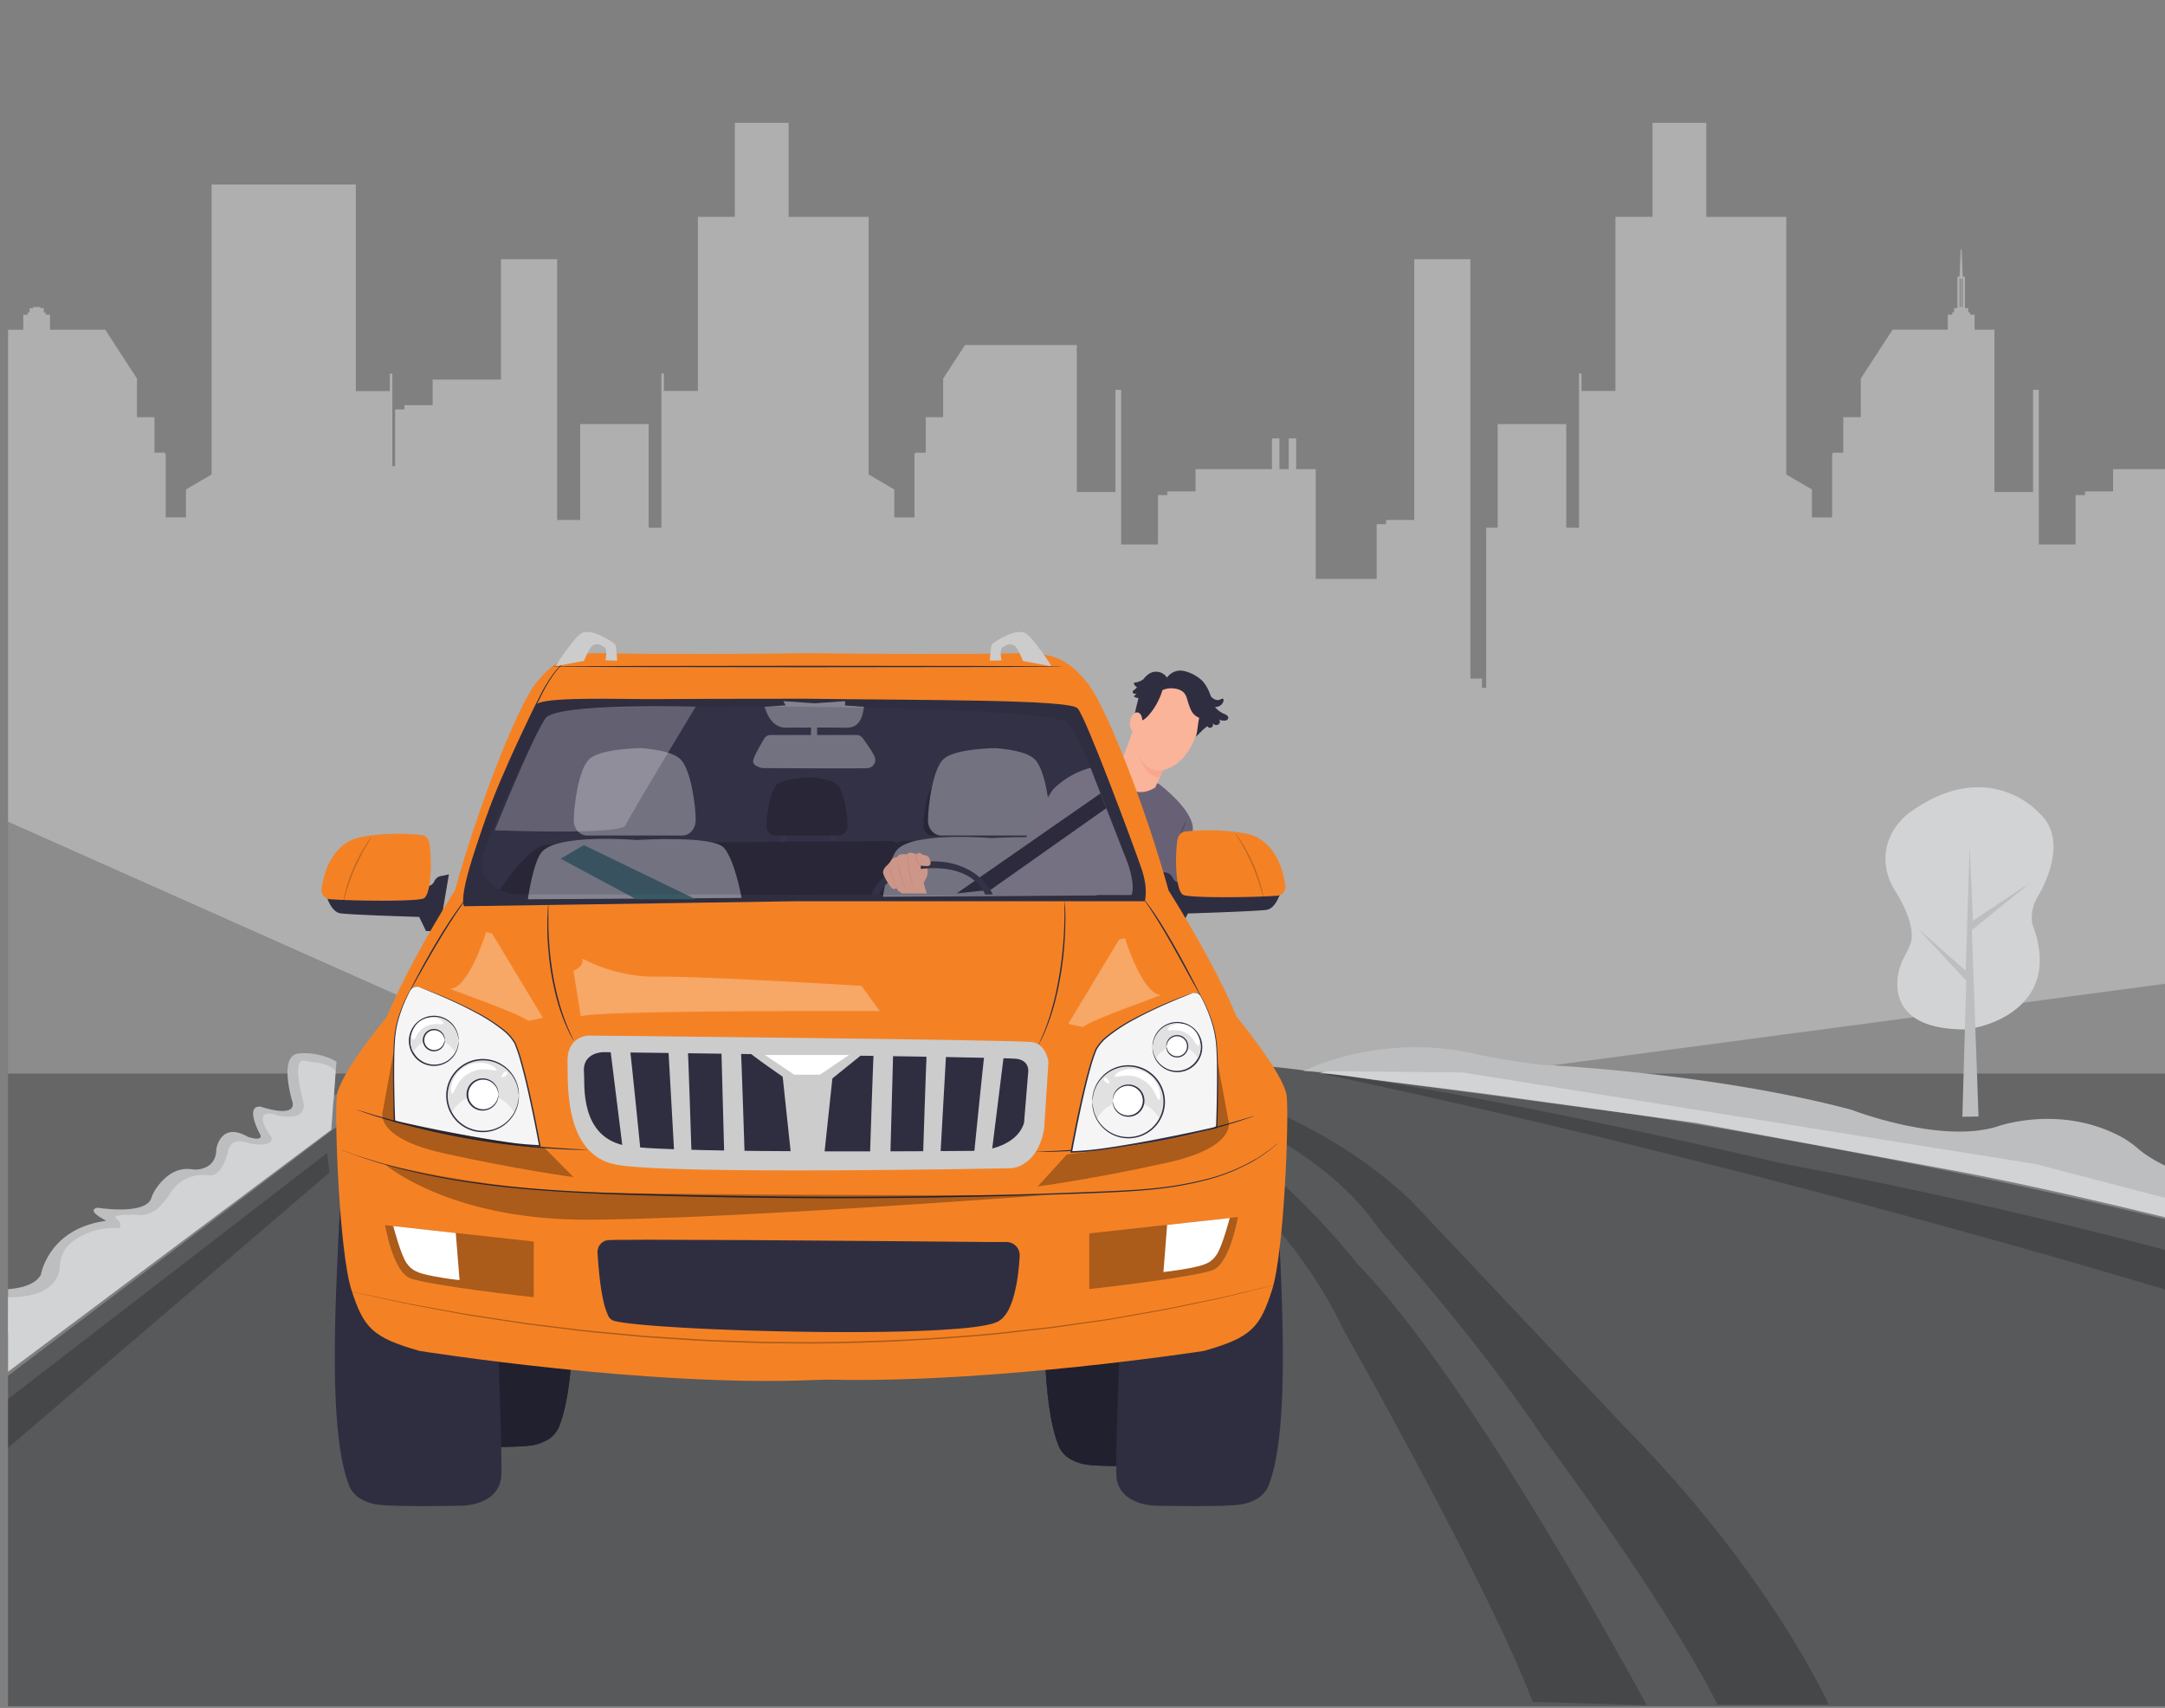 <svg xmlns="http://www.w3.org/2000/svg" xmlns:xlink="http://www.w3.org/1999/xlink" width="865.76" height="682.89" viewBox="0 0 865.76 682.89"><rect x="0" y="0" width="865.76" height="682.89" fill="#808080" stroke="none"/><defs><clipPath id="ab7ba8ad-4d92-4493-aeb9-88608d5561fb"><rect id="af6631d5-b7ac-47be-81a5-8384a82c9baf" data-name="SVGID" x="3.22" y="0.72" width="862.54" height="681.46" fill="none"/></clipPath></defs><g style="isolation:isolate"><g id="bbdc995b-94b4-4c6c-baeb-df17aca48193" data-name="Layer 1"><g clip-path="url(#ab7ba8ad-4d92-4493-aeb9-88608d5561fb)"><path d="M882.26,175.31v12.27h-3.69V175.31h-3v12.27H845v8.88H833.76v1.48H830v19.74H815.29V155.86H813v40.86H797.55v-64.9h-7.94v-6h-1.78v-.93h-.73V123.2h-1.33V110.64h-.86l-.47-11h-.38l-.47,11h-.85V123.2H781.4v1.67h-.72v.93h-1.79v6H756.83L744.1,151.37V166.8h-7V181H733c-.12.25-.22.5-.36.76v25.13h-8.07V195.71l-10.25-6v-103h-32V49.1h-21.5V86.69H646V156.3H632.43v-7h-1V211h-5.11V169.56H598.9V211h-4.6V275h-1.69v-3.69H588V103.64H565.55V207.89H554.28v1.7h-3.76v21.88H526.14V187.58h-7.81V175.31h-3v12.27h-3.69V175.31h-3v12.27H478.09v8.88H466.81v1.48h-3.75v19.74H448.34V155.86h-2.28v40.86H430.6V137.94H385.9l-8.75,13.43V166.8H370.2V181h-4.15c-.12.25-.23.5-.36.76v25.13h-8.08V195.71l-10.25-6v-103h-32V49.1h-21.5V86.69H279.07V156.3H265.49v-7h-1V211h-5.1V169.56H232v38.33h-9.2V103.64H200.33v48.13H173V162H161.7v1.7H158v22.67h-1.11v-37h-1v7H142.3V73.78H84.61V189.7l-10.25,6v11.17H66.28V181.75c-.13-.26-.24-.51-.36-.76H61.77V166.8h-7V151.37L42.09,131.82H20v-6H18.24v-.93h-.73V123.2H16.18v-.43l-3,0v.47H11.82v1.67h-.73v.93H9.3v6H1.37v64.9H-14.1V155.86h-2.27v61.82H-31.09V197.94h-3.76v-1.48h-6V429.24H883.79V175.31Zm-98.21-52.58h-.4V111.48h.4Zm.81,0h-.41V111.48h.41Z" fill="#ccc" opacity="0.62" style="mix-blend-mode:multiply"/><polygon points="26.82 586.51 117.04 516.38 171.87 515.83 56.73 576.14 26.82 586.51" fill="#fff"/><polygon points="124.72 575.05 196 575.6 267.83 514.18 214.64 516.38 124.72 575.05" fill="#fff"/><polygon points="-50.93 304.42 179.94 407.23 -47.32 558.73 -50.93 304.42" opacity="0.2"/><polygon points="620.68 425.96 1321.81 332.67 1339.92 338.97 1333.88 615.23 868.41 480.78 620.68 425.96" opacity="0.2"/><path d="M-45.9,587.26,142.31,444.72s279.27-31.84,381.16-16.41l128.16,17s158.88,23.4,296,64.09c0,0,301.21,90.15,386.29,138v37.24H-45.34Z" fill="#58595b"/><path d="M527.78,429.18s31.43-12.41,56.24-4.55a152.16,152.16,0,0,0,38.86,5.79s77.74,7.44,103.79,15.71c1.15.38,16.92,2.19,28.44,7.42a26.76,26.76,0,0,0,7,2,123,123,0,0,0,25.85,1.3,26.17,26.17,0,0,0,6.86-1.51c7.78-2.76,30.53-8.8,51.37,5.65,0,0,14.05,12.41,36.8,15.3,0,0,114.12,24.81,167.87,48,0,0,15.71,4.13,31,2.07,0,0,32.26-9.1,49.21,12,0,0,14.47,14.47,34.32,20.26,0,0,126.94,39.28,168.29,64.5l.21,21.55s-41.71-24.27-164.28-65.45c0,0-86.07-29.22-95.9-31.72l-76.32-24.13L950,509.14s-39-11.56-46.87-13c0,0-67.1-17.73-121.2-28L678.41,449,594.9,437.45l-45.69-5.78S533.21,429.18,527.78,429.18Z" fill="#d1d3d4"/><path d="M521.33,428.21s31.24-16,70.08-6.47c0,0,19.14,3.94,29.27,4.22,0,0,65.58,3.38,119.62,17.73,0,0,35.46,13.79,58.25,6.76,0,0,25-9.17,49.75,4.12a37.12,37.12,0,0,1,6.73,4.74c3.43,2.94,11.93,8.82,28.8,13.09,0,0,84,17.24,132.89,34L1054.93,518s15.76,6.5,28.16,2.37c0,0,33.49-9.85,54,13.39,0,0,17.24,14.15,34,19a45.62,45.62,0,0,1,4.69,1.63c5.91,2.41,20.68,8.08,31.48,9.16,0,0,27,2.36,50.81,14.57,0,0,11.79,7.46,21.33,13.43a72.64,72.64,0,0,0,10.77,5.56l43.79,18.17-.21,7.87.21,12.62-230-94.54L814.05,465.42,584.79,428.78Z" fill="#bcbec0"/><path d="M459.1,446.09s52.81,31.69,77.9,85.16c0,0,58.1,102.33,75.92,149.21l45.55,1.32s-69.32-129.4-115.53-176.27c0,0-39-50.84-85.82-70C457.12,435.53,458,438.63,459.1,446.09Z" opacity="0.2"/><path d="M564,479.79,649.2,570c58.91,59.54,82.1,111.56,82.1,111.56H686.8c-20.68-41.37-69.57-106.54-69.57-106.54-21.81-32.48-49.24-64.58-60.55-77.46-2.69-3.06-5.3-6.19-7.68-9.49-26.37-36.65-92.84-57.83-92.84-57.83l-1.41-3.94S519.89,437.84,564,479.79Z" opacity="0.2"/><path d="M790.32,410.81s35.5-6.4,22.49-41.07c0,0-1.44-4.54,1.66-10.53,0,0,14.65-22.5.61-34.47,0,0-19.92-22.54-51.41.12,0,0-11.51,7.79-9.46,21.8a24.07,24.07,0,0,0,3.5,9.29c2.83,4.49,8.92,15.41,6,22.16,0,0-.74,1.7-2.4,4.9a22.8,22.8,0,0,0-2.57,9.34c-.38,7.83,3.17,19.24,27,19.24A27.82,27.82,0,0,0,790.32,410.81Z" fill="#d1d3d4"/><polygon points="784.73 446.51 786.29 392.16 766.91 371.22 786.07 388.15 787.63 338.47 788.97 368.1 812.13 352.73 788.52 371.89 791.19 446.42 784.73 446.51" fill="#bcbec0"/><polygon points="-45.47 596.92 130.84 460.96 131.72 468.85 -45.47 620.61 -45.47 596.92" opacity="0.2"/><path d="M523.47,428.26S999,524.62,1296.62,682l37.26-.6-.26-5s-267.86-144.83-620-211C713.6,465.42,591,436.4,523.47,428.26Z" opacity="0.2"/><path d="M-47.61,546.42c.57,2.11,1.36,21.41,1.36,21.41L133.37,440.6l1.18-16.15a26.27,26.27,0,0,0-14.7-3.28c-8.93.26-2.89,19.43-2.89,19.43,1.57,6.83-12.87,1.84-12.87,1.84-6.3-.27-.26,10.76-.26,10.76,2.1,3.68-4.73,1.32-4.73,1.32-11-6.31-12.61,5-12.61,5,0,6.54-5.09,7.84-7.58,8.09a8.7,8.7,0,0,1-2.16-.1c-7.86-1.18-12.91,5.37-15,8.75a15.92,15.92,0,0,0-1.26,2.86C58,486,39,482.88,39,482.88c-5,1.05,3.53,5.24,3.53,5.24-23.19,3-26.17,21.54-26.17,21.54-5,9.27-29.81,5-29.81,5-7-.33-1,7.62-1,7.62,2.65,6-5,8.28-5,8.28-10.93,2.32-28.16,15.9-28.16,15.9" fill="#bcbec0"/><path d="M-46.28,551.39s14.9-13.58,26.5-16.23c0,0,10.47-3.66,11.4-9.13a3.72,3.72,0,0,0-.92-3c-1.84-2.13-5.72-7.28,1.44-5.43,0,0,19.21,4,27.83-3.31A11.29,11.29,0,0,0,24,505.7a12.28,12.28,0,0,1,5.26-9.43,26.69,26.69,0,0,1,18.51-5.16s1.36-2-1.35-3.87a.61.61,0,0,1,.25-1.12,33.11,33.11,0,0,1,8.11-.35,10.49,10.49,0,0,0,8-2.42,28.41,28.41,0,0,0,4.85-5.49s4.3-9.28,15.89-7.95c0,0,4.64,1.65,7.62-9.28,0,0,.33-6.29,7.95-3.64,0,0,9.61,2.32,9.61-2,0,0-8.61-11.26.66-9.61a15.37,15.37,0,0,0,8.94.78,4.34,4.34,0,0,0,3.07-5.31c-1.55-5.86-4.12-17.58.42-16.74,1,.18,2,.42,3,.51,2.63.23,7.29,1,9.36,3.54l-1.65,23.52L-45.9,585.22Z" fill="#d1d3d4"/></g><path d="M411.29,335.13s7.68-16.28,10.45-19a33,33,0,0,1,14.71-8.38c6.91-1.75,10.81-1.15,10.81-1.15l16.21,6.87s13,9.7,13.54,17.42a38.68,38.68,0,0,1-1.65,10.8c-1.72,5.42-4.91,16.05-4.91,16.05Z" fill="#686175" data-primary="true"/><path d="M453,292.22l-5.53,15.09s2.86,14.38,14.5,7.58l3.2-7.11-11-15.8Z" fill="#f9b499"/><path d="M455.39,302.41s3.19,8.75,8.34,8.29l1.48-2.92S459.84,310.08,455.39,302.41Z" fill="#f7a78d"/><ellipse cx="466.85" cy="290.43" rx="18.14" ry="11.96" transform="translate(38.02 634.54) rotate(-70.63)" fill="#f9b499"/><path d="M491.16,287.13a1.11,1.11,0,0,0-.23-.8,3.4,3.4,0,0,0-1.51-.94,10,10,0,0,1-3.56-2.67,4.71,4.71,0,0,0,1.52-.33A3,3,0,0,0,489.3,280a.67.67,0,0,0-.17-.55c-.25-.21-.61,0-.9.1a2.55,2.55,0,0,1-2.6,0,4.1,4.1,0,0,1-1.44-1.18l0-.08c-.13-.33-.26-.64-.38-.95h0a15.7,15.7,0,0,0-3.09-5.21,16,16,0,0,0-7.62-3.92,6.48,6.48,0,0,0-6.44,2.75,5,5,0,0,0-4.43-2.36l0,0c-1.93-.11-3.63,1.27-4.85,2.77l-.19.25a7.14,7.14,0,0,1-3.19,1.26c-.2,0-.43.07-.53.25a.56.56,0,0,0,.1.56,3.59,3.59,0,0,0,1.12,1.14,8.66,8.66,0,0,1-1.05.95c-.33.24-.71.53-.69.93a.78.78,0,0,0,.61.64,2.25,2.25,0,0,0,.93,0l-1.13,1.11a4.4,4.4,0,0,0,1.88.65c-.31,1.75-1.29,4.83-1.33,6.09,1.14.5,1.47.49,2,.93.65.57-.19,1.78.94,1.81.58,0,2.14-1.55,2.52-2a27,27,0,0,0,5.47-10,8.65,8.65,0,0,1,3.2-.74h0c2.06,0,4.19.4,5.53,1.93,1,1.2,1.23,2.88,1.76,4.37,1,2.82,1.53,4.26,4.24,5.54-.56,2-.7,5.72-1.36,7.54l3-2.94v0a6,6,0,0,0,.59-.5l.06,0h0a12.17,12.17,0,0,1,.93-.8v0a1.21,1.21,0,0,0,2.26-.81,2.73,2.73,0,0,0-.32-.77,1.92,1.92,0,0,0,1.5,1.14,1.49,1.49,0,0,0,1.56-1,1.27,1.27,0,0,0-.31-1.24,4.26,4.26,0,0,0,2.48.45C490.46,288,491.08,287.76,491.16,287.13Z" fill="#2f2e41"/><path d="M432.08,314.76a10.74,10.74,0,0,1,1.26-3.11,11,11,0,0,1,1.72-2.89,21.76,21.76,0,0,1-3,6Z" fill="#1a2e35"/><g opacity="0.2"><path d="M474.53,327.66a31,31,0,0,1-3.07,7.32,31,31,0,0,1,3.07-7.32Z"/></g><path d="M426.46,447.93s-5.71-5.76-7.35,29.12c-1.55,32.91-3.81,80.37,4.1,100.73a10.87,10.87,0,0,0,4.38,5.33,18.41,18.41,0,0,0,6.86,2.47c6.88,1.07,34.09.47,34.09.47s15.43,0,15.67-12.71c.19-10.46,0-33.21,0-33.21Z" fill="#1a2e35"/><path d="M426.46,447.93s-5.71-5.76-7.35,29.12c-1.55,32.91-3.81,80.37,4.1,100.73a10.87,10.87,0,0,0,4.38,5.33,18.41,18.41,0,0,0,6.86,2.47c6.88,1.07,34.09.47,34.09.47s15.43,0,15.67-12.71c.19-10.46,0-33.21,0-33.21Z" fill="#2f2e41"/><path d="M426.46,447.93s-5.71-5.76-7.35,29.12c-1.55,32.91-3.81,80.37,4.1,100.73a10.87,10.87,0,0,0,4.38,5.33,18.41,18.41,0,0,0,6.86,2.47c6.88,1.07,34.09.47,34.09.47s15.43,0,15.67-12.71c.19-10.46,0-33.21,0-33.21Z" opacity="0.3"/><path d="M504.13,463.89s5.71-5.76,7.35,29.12c1.54,32.91,3.81,80.37-4.1,100.73a10.89,10.89,0,0,1-4.39,5.33,18.28,18.28,0,0,1-6.85,2.47c-6.89,1.07-34.09.47-34.09.47s-15.44,0-15.67-12.71c-.2-10.46,1.2-47.11,1.2-47.11Z" fill="#2f2e41"/><path d="M220.44,440.28s5.7-5.76,7.34,29.11c1.55,32.92,3.81,80.37-4.1,100.73a10.82,10.82,0,0,1-4.38,5.33,18.33,18.33,0,0,1-6.86,2.48c-6.88,1.07-34.08.47-34.08.47s-15.44,0-15.68-12.71c-.19-10.46,0-33.21,0-33.21Z" fill="#1a2e35"/><path d="M220.44,440.28s5.7-5.76,7.34,29.11c1.55,32.92,3.81,80.37-4.1,100.73a10.82,10.82,0,0,1-4.38,5.33,18.33,18.33,0,0,1-6.86,2.48c-6.88,1.07-34.08.47-34.08.47s-15.44,0-15.68-12.71c-.19-10.46,0-33.21,0-33.21Z" fill="#2f2e41"/><path d="M220.44,440.28s5.7-5.76,7.34,29.11c1.55,32.92,3.81,80.37-4.1,100.73a10.82,10.82,0,0,1-4.38,5.33,18.33,18.33,0,0,1-6.86,2.48c-6.88,1.07-34.08.47-34.08.47s-15.44,0-15.68-12.71c-.19-10.46,0-33.21,0-33.21Z" opacity="0.3"/><path d="M142.76,463.89s-5.71-5.76-7.34,29.12c-1.55,32.91-3.81,80.37,4.1,100.73a10.82,10.82,0,0,0,4.38,5.33,18.28,18.28,0,0,0,6.85,2.47c6.89,1.07,34.09.47,34.09.47s15.44,0,15.67-12.71c.2-10.46-1.2-47.11-1.2-47.11Z" fill="#2f2e41"/><path d="M511.9,357.25s-1.73,5.9-5.29,6.51S475,365.24,475,365.24l-2.74,5.64h-5.29l-3.85-22.65,3.28.68a3.49,3.49,0,0,1,2.51,2h0a3.49,3.49,0,0,0,2.84,2.1Z" fill="#2f2e41"/><path d="M510.72,358.13A3.62,3.62,0,0,0,514,354c-.92-6.47-4.31-19.05-16.8-20.91a85.74,85.74,0,0,0-23.33-.6c-1.95.25-2.91,2-3.14,4-1.06,8.9-.2,19.93,2.36,21.28S501.6,358.85,510.72,358.13Z" fill="#f48225" data-secondary="true"/><g opacity="0.2"><path d="M494,333.16a4.25,4.25,0,0,1,.73.87c.44.59,1,1.47,1.75,2.57a65.53,65.53,0,0,1,8.12,18.79c.32,1.27.55,2.31.67,3a4.2,4.2,0,0,1,.14,1.14c-.09,0-.47-1.56-1.21-4.06a88.26,88.26,0,0,0-3.47-9.59,86.47,86.47,0,0,0-4.61-9.09C494.78,334.57,493.9,333.21,494,333.16Z"/></g><path d="M130.7,358.64s1.73,5.89,5.29,6.51,31.64,1.47,31.64,1.47l2.74,5.65h5.29l3.85-22.65-3.28.67a3.5,3.5,0,0,0-2.51,2h0a3.46,3.46,0,0,1-2.84,2.09Z" fill="#2f2e41"/><path d="M131.88,359.52a3.63,3.63,0,0,1-3.31-4.13c.92-6.47,4.31-19,16.81-20.91a86,86,0,0,1,23.33-.59c1.94.25,2.9,2,3.13,4,1.07,8.89.21,19.92-2.36,21.28S141,360.24,131.88,359.52Z" fill="#f48225" data-secondary="true"/><g opacity="0.2"><path d="M148.63,334.54c.07,0-.81,1.41-2.13,3.67a83,83,0,0,0-8.07,18.67c-.75,2.51-1.13,4.08-1.22,4.06a4.12,4.12,0,0,1,.14-1.13c.12-.73.35-1.77.67-3A65.31,65.31,0,0,1,146.14,338c.71-1.11,1.31-2,1.75-2.57A4,4,0,0,1,148.63,334.54Z"/></g><path d="M326.55,261.18c12.71.25,65.09.49,80.2,0s20.63,2.91,27.95,11.68S458,322.32,467.29,356c11.64,18.5,21.85,37.37,27.16,50.45,0,0,19.1,23,20.08,31.78s-1,62.42-5.86,77.54-8.29,19-27.3,24.38c0,0-84,13-149.55,11.47l-5.65.12c-66.58,3-158.31-11.59-158.31-11.59-19-5.36-22.44-9.26-27.31-24.38S133.72,447,134.7,438.2s20.08-31.78,20.08-31.78c5.3-13.08,15.51-31.95,27.15-50.45,9.27-33.65,25.28-74.33,32.6-83.11s12.82-12.16,27.94-11.68,66.19.25,78.91,0Z" fill="#f48225" data-secondary="true"/><path d="M420.3,266.35c0-.81-4.92-7.6-7.61-10.76s-3.74-3.05-6.08-2.81c-2.91.3-9.85,4-10.2,5.38a53.54,53.54,0,0,0-.56,6l4.68-.12s-1-4.3.34-5.16c2.05-1.27,2.82-1.62,4.46-.92s3.74,6.32,3.74,6.32Z" fill="#ccc"/><path d="M229.93,261.35s-.07.07-.22.18L229,262a29.07,29.07,0,0,0-2.49,2,38.83,38.83,0,0,0-7.33,9.11c-.64,1.07-1.29,2.19-1.93,3.39l-1.88,3.79c-1.31,2.6-2.65,5.43-4,8.41-2.8,6-5.85,12.52-8.87,19.48a274.44,274.44,0,0,0-13.28,36.49c-1.32,4.8-2.21,8.72-2.79,11.44-.27,1.33-.48,2.38-.64,3.14l-.18.82a1.1,1.1,0,0,1-.09.27,1,1,0,0,1,0-.28c0-.22.07-.49.12-.83.13-.77.31-1.82.53-3.16.51-2.74,1.34-6.69,2.61-11.51A257.41,257.41,0,0,1,201.94,308c3-7,6.09-13.53,8.92-19.47,1.4-3,2.76-5.8,4.1-8.41l1.91-3.78q1-1.8,2-3.39a37.58,37.58,0,0,1,7.54-9.07A18.42,18.42,0,0,1,229.93,261.35Z" fill="#2f2e41"/><path d="M322.43,279.38s-39.55,0-60.16.14c-14.15.11-46.29-1.18-48,2.41-.77,1.62-7.91,15.9-14.71,32.37-8.21,19.9-16.11,42.81-14.05,48.05l132.34-2H457.78s1.56-4.68-1.34-13.15-22.18-60.46-25.52-64S371.14,280,322.43,279.38Z" fill="#2f2e41"/><path d="M199.85,355.77s11.34-17.11,18.23-17.93c3-.35,28.11-.69,59.73-1a4.41,4.41,0,0,1,3.46,1.63h0a4.61,4.61,0,0,1,3.53-1.69c22.88-.2,48.43-.38,71.19-.51a3.78,3.78,0,0,1,2.59,1h0a3.71,3.71,0,0,1,2.56-1.05c33.14-.19,59.19-.29,60.25-.25,5.79.18,30.95,21.91,30.95,21.91l-245.54-.29A19.06,19.06,0,0,1,199.85,355.77Z" opacity="0.3"/><path d="M244,495.87a4.75,4.75,0,0,0-4.79,5.09c.6,8.19,2.17,23.54,5.63,26.34,4.75,3.87,141.27,7.89,154.15.19,5.88-3.52,7.47-17.85,7.9-25.32a4.39,4.39,0,0,0-4.34-4.62Z" fill="#2f2e41"/><path d="M244,495.87a4,4,0,0,1,1-.08l2.9-.06,11.16-.05,41,.15,60.84.45,35.92.33,4.7,0c.4,0,.75,0,1.21,0a5.57,5.57,0,0,1,1.39.25,5.27,5.27,0,0,1,3.57,4.1,6,6,0,0,1,.06,1.39l-.07,1.21c-.12,1.6-.26,3.21-.45,4.83a67.16,67.16,0,0,1-1.8,9.68,31.4,31.4,0,0,1-1.71,4.75,13.83,13.83,0,0,1-2.94,4.35,8.33,8.33,0,0,1-2.33,1.51,17.28,17.28,0,0,1-2.48.78c-1.64.41-3.28.69-4.91.93-3.26.48-6.51.78-9.73,1-6.44.49-12.79.75-19,.93-12.48.35-24.51.35-36,.23-22.91-.27-43.54-1-60.83-2.18-4.33-.3-8.45-.63-12.34-1.06-1.94-.21-3.83-.44-5.66-.77-.46-.08-.92-.19-1.37-.29a3.8,3.8,0,0,1-3.15-2.8,24.21,24.21,0,0,1-1.58-4.82c-.38-1.57-.65-3.09-.9-4.55-.47-2.92-.77-5.6-1-8s-.39-4.56-.51-6.43a6.07,6.07,0,0,1,.22-2.64,4.84,4.84,0,0,1,3.78-3.21,4.47,4.47,0,0,1,.75,0c.17,0,.25,0,.25,0s-.34,0-1,.18a4.72,4.72,0,0,0-3.51,5.63c.18,1.86.39,4,.67,6.4s.65,5.06,1.17,7.95c.27,1.43.56,2.94,1,4.47a23.37,23.37,0,0,0,1.57,4.6,5,5,0,0,0,1.37,1.85,10.48,10.48,0,0,0,2.43.62c1.79.3,3.67.51,5.6.7,3.87.38,8,.66,12.3.92,17.27,1,37.88,1.62,60.77,1.8,11.44.07,23.46,0,35.9-.34,6.21-.19,12.54-.46,18.94-.95,3.19-.25,6.4-.55,9.6-1a45.92,45.92,0,0,0,4.73-.9,14.15,14.15,0,0,0,2.23-.7,6.19,6.19,0,0,0,1.79-1.16,12.17,12.17,0,0,0,2.54-3.8,28.29,28.29,0,0,0,1.61-4.47,64.39,64.39,0,0,0,1.75-9.41c.19-1.58.33-3.17.45-4.75l.08-1.18a4.53,4.53,0,0,0,0-1,3.43,3.43,0,0,0-.81-1.68,3.55,3.55,0,0,0-1.55-1,4.21,4.21,0,0,0-.93-.16c-.34,0-.77,0-1.15,0l-4.69-.05-35.93-.44-60.83-.83-41-.72-11.15-.29L245,496A4.56,4.56,0,0,1,244,495.87Z" fill="#2f2e41"/><path d="M511.22,456.92s-.24.23-.74.65l-2.21,1.86c-1,.84-2.29,1.68-3.79,2.77-.75.56-1.64,1-2.55,1.59s-1.88,1.17-3,1.68a75.83,75.83,0,0,1-16.39,6.32,142.12,142.12,0,0,1-22.93,3.93c-8.6.82-18,1.17-28.17,1.55s-21,.73-32.35,1c-22.79.58-47.85.88-74.16.79s-51.38-.6-74.17-1.35-43.31-2.07-60.4-4.53a263.75,263.75,0,0,1-39.91-8.54l-6.1-2c-1.77-.57-3.22-1.16-4.42-1.58l-2.71-1c-.61-.23-.91-.36-.91-.36s.32.09.93.3l2.73,1c1.2.4,2.66,1,4.44,1.52l6.11,1.92a269.88,269.88,0,0,0,39.9,8.34c17.07,2.4,37.58,3.72,60.36,4.4s47.84,1.19,74.15,1.3,51.36-.19,74.15-.74c11.39-.25,22.21-.6,32.34-1s19.57-.68,28.15-1.47a143.52,143.52,0,0,0,22.89-3.83,77.36,77.36,0,0,0,16.36-6.2c1.09-.51,2-1.12,3-1.66s1.81-1,2.56-1.55c1.5-1.08,2.85-1.91,3.82-2.72l2.24-1.82Z" fill="#2f2e41"/><path d="M234.87,459.72a6,6,0,0,1-1,0l-2.73,0c-2.38,0-5.82-.17-10.06-.42s-9.28-.68-14.87-1.29-11.7-1.49-18.09-2.58-12.44-2.39-17.91-3.67-10.36-2.59-14.44-3.78-7.36-2.22-9.61-3l-2.58-.89a5.41,5.41,0,0,1-.89-.35,5.4,5.4,0,0,1,.92.24l2.62.77c2.27.7,5.57,1.67,9.66,2.8s9,2.39,14.45,3.66,11.51,2.49,17.88,3.61,12.49,1.95,18.06,2.62,10.6,1.11,14.83,1.41,7.66.52,10,.62l2.73.15A6.07,6.07,0,0,1,234.87,459.72Z" fill="#2f2e41"/><path d="M167.52,394.64a2.8,2.8,0,0,0-3.45,1.26c-2,3.57-5.73,11.31-6.32,19.76-.81,11.59,0,32.64,0,32.64s41.11,9.58,58.11,9.84c0,0-5.26-29.27-9.58-40.32C202.61,408.41,175.52,397.64,167.52,394.64Z" fill="#f5f5f5"/><path d="M167.52,394.64a2.2,2.2,0,0,1,.42.12l1.21.44c1.07.39,2.64,1,4.65,1.79a176.83,176.83,0,0,1,16.77,7.69,68.06,68.06,0,0,1,10.85,6.94,18.23,18.23,0,0,1,4.79,5.45,63,63,0,0,1,2.47,7.29c1.44,5.07,2.71,10.47,3.94,16.11S215,452,216.15,458.09l.07.35h-.36A124,124,0,0,1,201.32,457c-7.94-1.13-15.6-2.56-22.9-4s-14.26-3-20.73-4.46l-.2-.05v-.2c-.28-8.54-.39-16.41-.28-23.42.06-3.5.16-6.78.41-9.82a40.91,40.91,0,0,1,1.65-8.22A54.62,54.62,0,0,1,163.91,396a2.88,2.88,0,0,1,2.56-1.61,2.21,2.21,0,0,1,1.05.23,3.92,3.92,0,0,0-1.05-.14,2.76,2.76,0,0,0-2.41,1.6,57.26,57.26,0,0,0-4.49,10.84A40.2,40.2,0,0,0,158,415.1c-.23,3-.31,6.31-.36,9.8-.06,7,.07,14.86.38,23.39l-.21-.25c6.47,1.47,13.42,3,20.72,4.41s15,2.86,22.87,4a121.69,121.69,0,0,0,14.47,1.4l-.3.35c-1.11-6.08-2.29-12-3.5-17.6s-2.47-11-3.9-16.08a60.49,60.49,0,0,0-2.41-7.22,17.74,17.74,0,0,0-4.64-5.31,68.22,68.22,0,0,0-10.74-7c-6.89-3.71-12.69-6.16-16.67-7.85l-4.6-1.88-1.19-.48C167.65,394.71,167.52,394.64,167.52,394.64Z" fill="#2f2e41"/><path d="M186.21,359.49a9.7,9.7,0,0,1-.9,1.42l-2.56,3.78c-2.14,3.2-5,7.7-8,12.76s-5.62,9.71-7.52,13.06l-2.27,4a10.45,10.45,0,0,1-.9,1.42,8.66,8.66,0,0,1,.69-1.53c.49-1,1.2-2.35,2.11-4.06,1.81-3.41,4.37-8.09,7.38-13.16s5.91-9.55,8.15-12.7c1.11-1.58,2-2.84,2.72-3.68A8.69,8.69,0,0,1,186.21,359.49Z" fill="#2f2e41"/><path d="M229.31,415.88a2,2,0,0,1-.31-.48l-.8-1.43c-.35-.63-.74-1.41-1.15-2.33s-.92-2-1.38-3.16a80.62,80.62,0,0,1-2.88-8.48c-.88-3.26-1.7-6.88-2.35-10.72s-1-7.53-1.28-10.9-.33-6.4-.29-8.95c0-1.27,0-2.42.07-3.43s.07-1.89.13-2.6.1-1.19.14-1.63a2.26,2.26,0,0,1,.09-.57,2.17,2.17,0,0,1,0,.58c0,.44,0,1,0,1.63s0,1.58,0,2.59,0,2.16,0,3.43c0,2.54.19,5.56.42,8.91s.71,7,1.32,10.84,1.45,7.42,2.3,10.67a86.29,86.29,0,0,0,2.74,8.48c.42,1.19.88,2.25,1.28,3.17s.74,1.73,1.06,2.36l.7,1.48A2,2,0,0,1,229.31,415.88Z" fill="#2f2e41"/><path d="M153.13,443.94s-4.66,10.73,24.3,17.17c29.32,6.52,51.88,9.53,51.88,9.53L217.79,459s-59.72-8.82-60-11.44c-.93-10.29-.44-26.74-.44-26.74Z" opacity="0.3"/><circle cx="173.61" cy="416.2" r="9.78" fill="#f5f5f5"/><path d="M183.39,416.2a23.76,23.76,0,0,0-.42-2.36,9.68,9.68,0,0,0-3.57-5.24,9.44,9.44,0,0,0-4-1.76,9.59,9.59,0,0,0-5,.44,8.76,8.76,0,0,0-2.4,1.3,8.92,8.92,0,0,0-2,2,9.46,9.46,0,0,0,0,11.21,8.72,8.72,0,0,0,2,2,9,9,0,0,0,2.4,1.3,9.58,9.58,0,0,0,9-1.32,9.69,9.69,0,0,0,3.57-5.25,23.2,23.2,0,0,0,.42-2.36,2.58,2.58,0,0,1,0,.63,7.87,7.87,0,0,1-.22,1.79,9.72,9.72,0,0,1-3.54,5.52,9.91,9.91,0,0,1-9.47,1.5,9.48,9.48,0,0,1-2.55-1.35,9.65,9.65,0,0,1-2.14-2.14,10,10,0,0,1,0-11.9,10,10,0,0,1,4.68-3.49,10.11,10.11,0,0,1,5.27-.41,9.92,9.92,0,0,1,4.2,1.91,9.77,9.77,0,0,1,3.54,5.53,7.75,7.75,0,0,1,.22,1.79A2.45,2.45,0,0,1,183.39,416.2Z" fill="#2f2e41"/><path d="M173.61,415.78a9.5,9.5,0,0,1,8.34,4.93,9.51,9.51,0,1,0-16.67,0A9.5,9.5,0,0,1,173.61,415.78Z" fill="#e1e1e1"/><circle cx="173.61" cy="415.88" r="4.21" fill="#fff"/><path d="M177.83,415.88c-.06,0-.06-.37-.25-1A4.24,4.24,0,0,0,176,412.7a4,4,0,0,0-3.77-.52,3.95,3.95,0,0,0,0,7.4,4,4,0,0,0,3.77-.52,4.11,4.11,0,0,0,1.54-2.18c.19-.62.19-1,.25-1a2.14,2.14,0,0,1,0,1.06,4.22,4.22,0,0,1-1.52,2.46,4.42,4.42,0,0,1-4.2.7,4.47,4.47,0,0,1,0-8.44,4.42,4.42,0,0,1,4.2.7,4.22,4.22,0,0,1,1.52,2.46A2.14,2.14,0,0,1,177.83,415.88Z" fill="#2f2e41"/><path d="M177.3,409.26c-.22.37-1.13.19-2.44.18a9.42,9.42,0,0,0-4.65,1,9.66,9.66,0,0,0-3.43,3.3c-.71,1.09-1.07,2-1.5,1.93s-.81-1-.47-2.69a7.94,7.94,0,0,1,10.52-5.61C176.9,408,177.51,408.94,177.3,409.26Z" fill="#fff"/><path d="M193.12,437.54A14.37,14.37,0,0,1,205.71,445a14.37,14.37,0,1,0-25.19,0A14.38,14.38,0,0,1,193.12,437.54Z" fill="#e1e1e1"/><path d="M199.31,437.6a6.2,6.2,0,1,1-6.19-6.19A6.2,6.2,0,0,1,199.31,437.6Z" fill="#fff"/><path d="M199.31,437.6c-.06,0-.05-.55-.31-1.48a6.15,6.15,0,0,0-2.27-3.27,5.93,5.93,0,1,0,0,9.51,6.18,6.18,0,0,0,2.26-3.27c.26-.93.25-1.49.31-1.49a1.17,1.17,0,0,1,0,.4,5,5,0,0,1-.12,1.14,6.19,6.19,0,0,1-2.24,3.55,6.4,6.4,0,0,1-9.1-1.25,6.43,6.43,0,0,1,0-7.67,6.42,6.42,0,0,1,9.1-1.26,6.22,6.22,0,0,1,2.24,3.55,5,5,0,0,1,.12,1.15C199.34,437.47,199.33,437.6,199.31,437.6Z" fill="#2f2e41"/><path d="M207.48,438.08a23.6,23.6,0,0,0-.56-3.48,14.3,14.3,0,0,0-5.24-7.78,14.15,14.15,0,0,0-13.36-2,13.16,13.16,0,0,0-3.57,1.92,13.42,13.42,0,0,0-3,3,14,14,0,0,0,0,16.63,13.42,13.42,0,0,0,3,3,13.16,13.16,0,0,0,3.57,1.92,14.22,14.22,0,0,0,18.6-9.76,23.83,23.83,0,0,0,.56-3.47,3.94,3.94,0,0,1,0,.91,6,6,0,0,1-.09,1.12,9.67,9.67,0,0,1-.26,1.5,14.48,14.48,0,0,1-11.34,10.82,14.57,14.57,0,0,1-7.68-.6,14.5,14.5,0,0,1-6.82-5.09,14.56,14.56,0,0,1,0-17.33,14.07,14.07,0,0,1,3.1-3.11,13.92,13.92,0,0,1,3.72-2,14.57,14.57,0,0,1,7.68-.6,14.48,14.48,0,0,1,11.34,10.82,9.67,9.67,0,0,1,.26,1.5,6,6,0,0,1,.09,1.12A4.07,4.07,0,0,1,207.48,438.08Z" fill="#2f2e41"/><path d="M198.54,427.88c-.23.38-1.5-.06-3.48-.23a12.23,12.23,0,0,0-12.45,6.63c-1,1.74-1.31,3-1.75,3s-.81-1.47-.22-3.79a11.61,11.61,0,0,1,14.88-7.92C197.78,426.39,198.75,427.57,198.54,427.88Z" fill="#fff"/><path d="M202.14,430.16c-.68.47-1.33.71-1.48.57s.08-.8.53-1.49,1.17-1,1.55-.65S202.82,429.69,202.14,430.16Z" fill="#fff"/><path d="M180,395.32c-.89,0,27.58,9.79,31.27,12.87l5.81-1.27-20.33-33.71-2.33-.54S187.45,395.36,180,395.32Z" fill="#fff" opacity="0.3"/><path d="M414.16,460.59a5.41,5.41,0,0,1,.91-.09l2.58-.14c2.25-.1,5.5-.27,9.51-.51,8-.5,19.11-1.44,31.22-3.36a289,289,0,0,0,30.68-6.69c3.87-1.08,7-2,9.15-2.65l2.48-.73a5.41,5.41,0,0,1,.88-.22,6.23,6.23,0,0,1-.84.33l-2.45.84c-2.13.74-5.24,1.71-9.11,2.84a262.06,262.06,0,0,1-30.69,6.87,292.87,292.87,0,0,1-31.29,3.19c-4,.19-7.28.3-9.53.32l-2.59,0A5.37,5.37,0,0,1,414.16,460.59Z" fill="#2f2e41"/><path d="M476.77,397.08a2.83,2.83,0,0,1,3.46,1.27c2,3.57,5.72,11.3,6.31,19.76.81,11.59,0,32.64,0,32.64s-41.11,9.58-58.11,9.84c0,0,5.27-29.27,9.58-40.33C441.68,410.86,468.77,400.09,476.77,397.08Z" fill="#f5f5f5"/><path d="M476.77,397.08a2,2,0,0,1-.4.18l-1.19.49-4.6,1.88c-4,1.69-9.78,4.14-16.67,7.85a68.16,68.16,0,0,0-10.73,6.95,17.86,17.86,0,0,0-4.65,5.3,61.26,61.26,0,0,0-2.41,7.23c-1.42,5-2.67,10.44-3.89,16.08s-2.39,11.52-3.51,17.6l-.29-.35a126,126,0,0,0,14.47-1.4c7.91-1.13,15.56-2.56,22.86-4S480,452,486.48,450.48l-.2.25c.3-8.52.44-16.39.37-23.38,0-3.5-.12-6.78-.35-9.8a41.62,41.62,0,0,0-1.57-8.16,57.26,57.26,0,0,0-4.49-10.84,2.78,2.78,0,0,0-2.42-1.6,3.83,3.83,0,0,0-1.05.13,2.32,2.32,0,0,1,1.06-.22,2.86,2.86,0,0,1,2.56,1.61A55.35,55.35,0,0,1,485,409.29a41,41,0,0,1,1.64,8.23c.26,3,.36,6.32.42,9.82.1,7,0,14.87-.29,23.42v.2l-.21.05c-6.47,1.49-13.42,3-20.72,4.45s-15,2.89-22.9,4a122,122,0,0,1-14.54,1.4h-.36l.06-.36c1.12-6.08,2.3-12,3.53-17.61s2.5-11.05,3.95-16.11a60.17,60.17,0,0,1,2.47-7.3,18.31,18.31,0,0,1,4.79-5.44,68.06,68.06,0,0,1,10.85-6.94,175.11,175.11,0,0,1,16.77-7.7c2-.8,3.58-1.39,4.64-1.78l1.22-.44Z" fill="#2f2e41"/><path d="M457.48,359.62a10.11,10.11,0,0,1,1.13,1.36c.7.9,1.68,2.23,2.82,3.91,2.31,3.36,5.26,8.15,8.32,13.56s5.68,10.39,7.55,14c.89,1.73,1.63,3.18,2.19,4.29a11.05,11.05,0,0,1,.74,1.61,9.86,9.86,0,0,1-.94-1.5l-2.36-4.2c-2-3.56-4.65-8.5-7.7-13.9s-5.94-10.22-8.15-13.62c-1.1-1.72-2-3.08-2.66-4A9.41,9.41,0,0,1,457.48,359.62Z" fill="#2f2e41"/><path d="M415,418.33a2.3,2.3,0,0,1,.22-.57c.2-.43.45-.95.74-1.59s.7-1.53,1.11-2.52l.67-1.59.66-1.81c1-2.53,1.88-5.62,2.82-9.08s1.7-7.31,2.4-11.39a157.07,157.07,0,0,0,2-21c.05-1.35.06-2.58.05-3.66s0-2,0-2.76,0-1.28,0-1.74a2.59,2.59,0,0,1,0-.62,1.69,1.69,0,0,1,.09.61c0,.47.08,1,.14,1.74s.09,1.69.12,2.77.05,2.31,0,3.67a137.4,137.4,0,0,1-1.86,21.14c-.7,4.09-1.55,8-2.46,11.43a89.78,89.78,0,0,1-3,9.09c-.25.63-.49,1.23-.71,1.81l-.71,1.57c-.44,1-.83,1.84-1.21,2.5l-.84,1.53A2.37,2.37,0,0,1,415,418.33Z" fill="#2f2e41"/><path d="M491.16,447.68s4.67,10.73-24.29,17.17c-29.33,6.52-51.89,9.53-51.89,9.53l11.66-12.8s59.7-6.95,59.91-12.1c.42-10.32.35-24.9.35-24.9Z" opacity="0.3"/><circle cx="470.68" cy="418.65" r="9.78" transform="translate(-158.17 455.44) rotate(-45)" fill="#f5f5f5"/><path d="M460.9,418.65a2.51,2.51,0,0,1,0-.63,8,8,0,0,1,.23-1.79,9.69,9.69,0,0,1,3.54-5.52,9.93,9.93,0,0,1,4.19-1.91,10,10,0,0,1,5.28.41,9.39,9.39,0,0,1,2.55,1.36,9.16,9.16,0,0,1,2.13,2.13,10,10,0,0,1,0,11.9,9.16,9.16,0,0,1-2.13,2.13,9.39,9.39,0,0,1-2.55,1.36,10,10,0,0,1-5.28.41,9.93,9.93,0,0,1-4.19-1.91,9.69,9.69,0,0,1-3.54-5.52,8,8,0,0,1-.23-1.79,2.51,2.51,0,0,1,0-.63c.08,0,0,.87.42,2.36a9.75,9.75,0,0,0,3.57,5.24,9.53,9.53,0,0,0,9,1.32,8.91,8.91,0,0,0,2.4-1.3,8.72,8.72,0,0,0,2-2,9.46,9.46,0,0,0,0-11.21,9.08,9.08,0,0,0-2-2,8.91,8.91,0,0,0-2.4-1.3,9.53,9.53,0,0,0-9,1.32,9.75,9.75,0,0,0-3.57,5.24C460.93,417.78,461,418.65,460.9,418.65Z" fill="#2f2e41"/><path d="M470.68,418.23a9.5,9.5,0,0,0-8.33,4.93,9.51,9.51,0,1,1,16.66,0A9.5,9.5,0,0,0,470.68,418.23Z" fill="#e1e1e1"/><path d="M466.47,418.33a4.21,4.21,0,1,0,4.21-4.21A4.2,4.2,0,0,0,466.47,418.33Z" fill="#fff"/><path d="M466.47,418.33a2,2,0,0,1,0-1.06,4.19,4.19,0,0,1,1.51-2.46,4.44,4.44,0,0,1,4.21-.7,4.48,4.48,0,0,1,0,8.44,4.44,4.44,0,0,1-4.21-.7,4.19,4.19,0,0,1-1.51-2.46,2,2,0,0,1,0-1.06s0,.37.24,1a4.27,4.27,0,0,0,1.55,2.18,4,4,0,1,0,0-6.36,4.19,4.19,0,0,0-1.55,2.18C466.52,418,466.52,418.33,466.47,418.33Z" fill="#2f2e41"/><path d="M467,411.71c-.21-.32.4-1.24,2-1.89a7.94,7.94,0,0,1,10.51,5.6c.35,1.67-.08,2.69-.46,2.7s-.79-.84-1.51-1.93a9.45,9.45,0,0,0-3.42-3.3,9.6,9.6,0,0,0-4.65-1C468.13,411.9,467.21,412.08,467,411.71Z" fill="#fff"/><path d="M451.18,440a14.35,14.35,0,0,0-12.59,7.45,14.37,14.37,0,1,1,25.18,0A14.35,14.35,0,0,0,451.18,440Z" fill="#e1e1e1"/><path d="M445,440.05a6.19,6.19,0,1,0,6.19-6.19A6.19,6.19,0,0,0,445,440.05Z" fill="#fff"/><path d="M445,440.05s0-.13,0-.4a4.5,4.5,0,0,1,.12-1.14A6.11,6.11,0,0,1,447.3,435a6.38,6.38,0,0,1,6.08-1,6.29,6.29,0,0,1,3,2.24,6.41,6.41,0,0,1,0,7.66,6.31,6.31,0,0,1-3,2.25,6.41,6.41,0,0,1-6.08-1,6.11,6.11,0,0,1-2.23-3.55,4.5,4.5,0,0,1-.12-1.14c0-.26,0-.4,0-.4s0,.55.3,1.48a6.18,6.18,0,0,0,2.27,3.27,5.93,5.93,0,1,0,0-9.5,6.18,6.18,0,0,0-2.27,3.27C445,439.5,445.05,440.05,445,440.05Z" fill="#2f2e41"/><path d="M436.81,440.52a5.81,5.81,0,0,1,0-.92,5.88,5.88,0,0,1,.08-1.11,9.79,9.79,0,0,1,.27-1.5,14.26,14.26,0,0,1,5.21-8.06,14.42,14.42,0,0,1,6.12-2.76,14.62,14.62,0,0,1,7.69.6,14.63,14.63,0,0,1,6.82,5.09,14.56,14.56,0,0,1,0,17.33,14.81,14.81,0,0,1-6.82,5.09,14.62,14.62,0,0,1-7.69.6,14.49,14.49,0,0,1-11.33-10.82,10.23,10.23,0,0,1-.27-1.5,6,6,0,0,1-.08-1.12,5.89,5.89,0,0,1,0-.92,27.94,27.94,0,0,0,.56,3.48,14.36,14.36,0,0,0,5.24,7.78,14.16,14.16,0,0,0,13.37,2,14.11,14.11,0,0,0,6.54-4.92,14,14,0,0,0,0-16.64,13,13,0,0,0-3-3,13.11,13.11,0,0,0-3.56-1.92,14.09,14.09,0,0,0-13.37,2,14.37,14.37,0,0,0-5.24,7.77A28.25,28.25,0,0,0,436.81,440.52Z" fill="#2f2e41"/><path d="M445.76,430.33c-.21-.31.76-1.49,3-2.3A11.59,11.59,0,0,1,463.65,436c.59,2.32.16,3.78-.22,3.78s-.78-1.27-1.75-3a12.2,12.2,0,0,0-12.44-6.62C447.26,430.27,446,430.71,445.76,430.33Z" fill="#fff"/><path d="M442.16,432.6c-.68-.46-1-1.2-.61-1.57s1.11,0,1.55.65.68,1.35.54,1.5S442.84,433.07,442.16,432.6Z" fill="#fff"/><path d="M464.29,397.77c.89,0-27.58,9.78-31.27,12.87l-5.82-1.27,20.33-33.71,2.33-.54S456.84,397.81,464.29,397.77Z" fill="#fff" opacity="0.3"/><path d="M229.31,388.08s4.43-1.5,3.55-4.82a63.56,63.56,0,0,0,30.27,7.25c17.45-.26,81.37,3.65,81.37,3.65l7.32,10.11s-115.54-.46-119.56,2.16Z" fill="#fff" opacity="0.3"/><path d="M435.58,515.42V493.14L495,486.6s-3,18.13-9.8,21.1S435.58,515.42,435.58,515.42Z" opacity="0.3"/><path d="M491.76,487s-3,11.53-5.35,14.83c-2.12,3-4.29,4-11,5.27-5.41,1-10.16,1.5-10.16,1.5l1.47-18.85Z" fill="#fff"/><path d="M213.44,518.68V496.4L154,489.86s3,18.13,9.8,21.1S213.44,518.68,213.44,518.68Z" opacity="0.3"/><path d="M157.26,490.22s3,11.54,5.35,14.83c2.12,3,4.3,4,11,5.27,5.41,1.05,10.16,1.5,10.16,1.5L182.26,493Z" fill="#fff"/><path d="M154,465.55s25.47,22.25,80.85,22.11,182.71-9.76,182.71-9.76-162.92.07-190.65-1.5A443.92,443.92,0,0,1,154,465.55Z" opacity="0.3"/><path d="M222.34,266.35c0-.81,4.91-7.6,7.6-10.76s3.74-3.05,6.08-2.81c2.91.3,9.86,4,10.21,5.38a52.94,52.94,0,0,1,.55,6L242.1,264s1-4.3-.34-5.16c-2-1.27-2.82-1.62-4.45-.92s-3.75,6.32-3.75,6.32Z" fill="#ccc"/><path d="M425.2,266.49c0,.17-45.89.3-102.48.3s-102.5-.13-102.5-.3,45.88-.3,102.5-.3S425.2,266.33,425.2,266.49Z" fill="#2f2e41"/><g opacity="0.3"><path d="M510.58,513.56s-.31.1-.93.26l-2.75.69-10.59,2.62L488.65,519l-9.18,1.93-10.54,2.22c-1.86.41-3.8.76-5.78,1.1l-6.1,1.08L444,527.65l-14.26,2.06-7.52,1.09c-2.55.35-5.15.6-7.78.91l-16.26,1.84c-22.29,2.08-46.89,3.49-72.73,3.66l-19.13-.13c-6.29-.14-12.49-.42-18.58-.62s-12.06-.61-17.91-1-11.58-.67-17.15-1.27l-16.28-1.55c-5.28-.52-10.38-1.25-15.33-1.84l-7.28-.9-3.54-.45-3.46-.53-13.14-2-6.12-.95c-2-.32-3.91-.71-5.79-1.05l-10.59-2c-3.31-.63-6.39-1.15-9.21-1.76l-7.7-1.67-10.66-2.34-2.76-.62c-.62-.14-.94-.23-.94-.23l.95.17,2.78.56,10.67,2.23L162,520.9c2.82.59,5.91,1.09,9.22,1.71l10.6,1.92c1.87.33,3.8.71,5.79,1l6.12.93,13.13,2,3.46.52,3.54.44,7.28.89c4.95.58,10,1.3,15.32,1.81l16.28,1.52c5.56.6,11.3.84,17.14,1.25s11.81.82,17.9,1,12.27.48,18.56.62l19.12.12c25.82-.17,50.4-1.56,72.68-3.6l16.25-1.82c2.63-.31,5.23-.55,7.78-.9l7.51-1.07,14.26-2L457,524.92l6.11-1.06c2-.34,3.91-.68,5.78-1.09l10.55-2.17,9.18-1.88,7.66-1.82,10.62-2.5,2.76-.64Z"/></g><path d="M338.91,330c0-3.55-1.22-13.58-4.15-16.26-2.27-2.06-7.63-2.68-10.27-2.85h-.25c-1.41,0-10.78.3-13.58,2.86S306.5,326.42,306.5,330v.1a3.8,3.8,0,0,0,3.57,4h25.28a3.8,3.8,0,0,0,3.56-4Z" opacity="0.3"/><path d="M401.67,330c0-3.55-1.22-13.58-4.15-16.26-2.27-2.06-7.63-2.68-10.28-2.85H387c-1.4,0-10.77.3-13.58,2.86s-4.15,12.71-4.15,16.26v.1a3.8,3.8,0,0,0,3.56,4H398.1a3.8,3.8,0,0,0,3.57-4Z" opacity="0.3"/><path d="M270.76,330c0-3.55-1.22-13.58-4.15-16.26-2.27-2.06-7.63-2.68-10.27-2.85h-.25c-1.41,0-10.78.3-13.58,2.86s-4.16,12.71-4.16,16.26v.1a3.8,3.8,0,0,0,3.57,4H267.2a3.8,3.8,0,0,0,3.56-4Z" opacity="0.3"/><path d="M305.58,282.62c.49,0,1.95,8.49,8.8,8.32s23.57,0,23.57,0V280.33Z" fill="#2f2e41"/><path d="M345.6,282.62c-.49,0-.08,8.48-6.94,8.32s-19.75,0-19.75,0l-5.67-10.61Z" fill="#2f2e41"/><path d="M342.57,293.88a3,3,0,0,1,2.41,1.23c1.63,2.23,4.9,6.84,5,8.28a3.3,3.3,0,0,1-3,3.73c-1.89.23-38,0-41.76,0a3.26,3.26,0,0,1-.69-.09c-1-.24-3.54-1.05-3.35-2.8s3-6.45,4.42-8.9a3,3,0,0,1,2.56-1.46Z" fill="#2f2e41"/><rect x="324.31" y="290.22" width="2.45" height="4.42" fill="#2f2e41"/><path d="M278.21,327.9c0-5.34-1.83-20.44-6.25-24.46-3.41-3.11-11.47-4-15.45-4.3h-.38c-2.11,0-16.21.46-20.43,4.31-4.42,4-6.26,19.12-6.25,24.46v.16c0,3.32,2.4,6,5.36,6h38c3,0,5.36-2.69,5.36-6Z" fill="#2f2e41"/><path d="M211.08,359.56s2-14.28,5.4-18.69c6-7.77,38.07-5,38.07-5s30.61-2,35,3.16,7,20,7,20Z" fill="#2f2e41"/><path d="M419.87,327.9c0-5.34-1.84-20.44-6.25-24.46-3.41-3.11-11.48-4-15.46-4.3h-.38c-2.11,0-16.21.46-20.43,4.31-4.41,4-6.25,19.12-6.25,24.46v.16c0,3.32,2.4,6,5.36,6h38c3,0,5.37-2.69,5.37-6Z" fill="#2f2e41"/><path d="M353.1,358.54s2-14.14,5.41-18.51c6-7.7,38.06-4.94,38.06-4.94s30.61-2,35,3.13,7,19.79,7,19.79Z" fill="#2f2e41"/><g opacity="0.41"><path d="M305.58,282.62c.49,0,1.95,8.49,8.8,8.32s23.57,0,23.57,0V280.33Z" fill="#fff"/><path d="M345.6,282.62c-.49,0-.08,8.48-6.94,8.32s-19.75,0-19.75,0l-5.67-10.61Z" fill="#fff"/><path d="M342.57,293.88a3,3,0,0,1,2.41,1.23c1.63,2.23,4.9,6.84,5,8.28a3.3,3.3,0,0,1-3,3.73c-1.89.23-38,0-41.76,0a3.26,3.26,0,0,1-.69-.09c-1-.24-3.54-1.05-3.35-2.8s3-6.45,4.42-8.9a3,3,0,0,1,2.56-1.46Z" fill="#fff"/><rect x="324.31" y="290.22" width="2.45" height="4.42" fill="#fff"/><path d="M278.21,327.9c0-5.34-1.83-20.44-6.25-24.46-3.41-3.11-11.47-4-15.45-4.3h-.38c-2.11,0-16.21.46-20.43,4.31-4.42,4-6.26,19.12-6.25,24.46v.16c0,3.32,2.4,6,5.36,6h38c3,0,5.36-2.69,5.36-6Z" fill="#fff"/><path d="M211.08,359.56s2-14.28,5.4-18.69c6-7.77,38.07-5,38.07-5s30.61-2,35,3.16,7,20,7,20Z" fill="#fff"/><path d="M419.87,327.9c0-5.34-1.84-20.44-6.25-24.46-3.41-3.11-11.48-4-15.46-4.3h-.38c-2.11,0-16.21.46-20.43,4.31-4.41,4-6.25,19.12-6.25,24.46v.16c0,3.32,2.4,6,5.36,6h38c3,0,5.37-2.69,5.37-6Z" fill="#fff"/><path d="M353.1,358.54s2-14.14,5.41-18.51c6-7.7,38.06-4.94,38.06-4.94s30.61-2,35,3.13,7,19.79,7,19.79Z" fill="#fff"/></g><path d="M218.1,287.25c-5.76,8.64-20.25,44.73-20.25,44.73s50.52,2,52.29-2,28.07-47.41,28.07-47.41S222.34,280.91,218.1,287.25Z" fill="#fff" opacity="0.3"/><polygon points="224.19 343.34 254.44 359.56 278.21 359.56 233.47 337.9 224.19 343.34" fill="#375a64"/><rect x="332.05" y="334.07" width="2.43" height="2.43" fill="#3f3d56" opacity="0.3"/><rect x="312.1" y="334.07" width="2.43" height="2.43" fill="#3f3d56" opacity="0.3"/><path d="M436.08,307a33,33,0,0,0-14.71,8.39c-2.77,2.71-23,42.52-23,42.52l54-.07s1.92-2.46-1.28-12.36Z" fill="#686175" data-primary="true"/><path d="M436.08,307a33,33,0,0,0-14.71,8.39c-2.77,2.71-23,42.52-23,42.52l54-.07s1.92-2.46-1.28-12.36Z" fill="#fff" opacity="0.2"/><polygon points="440.06 317.26 382.59 357.2 396.16 355.74 442.38 323.14 440.06 317.26" fill="#2f2e41"/><polygon points="440.06 317.26 382.59 357.2 396.16 355.74 442.38 323.14 440.06 317.26" opacity="0.2"/><path d="M370.89,346.7c0,.11.35,3-.55,4.52s-1,1.74-1,1.74l1.24,4.26-10.22,0h0L359,351.17l7.82-5.6,3.28-.55Z" fill="#f9b499"/><path d="M351.45,357.64l-2.86.08c3.17-8.6,12.94-13.31,24.83-13.31,10.6,0,19.64,5.06,23.61,13.21l-3,.06c-3.51-7.2-11-10.56-20.57-10.56C362.81,347.12,355.07,350.56,351.45,357.64Z" fill="#2f2e41"/><path d="M355.09,345.68c-.22.15-2,1.57-1.95,3.15s3.08,6.09,3.53,6.24.23.83,1.88,0c0,0,.6,2.63,4,1.35,0,0,2.1,1.58,2.7-1,0,0,2.86.52,2.93-1.81s0-7.59,0-7.59,2.41.53,3.39.08.45-2.11,0-3.09-2.64-1.27-2.64-1.27a3.59,3.59,0,0,0-1.05-.68,5,5,0,0,0-1.58.45s-2.75-1.35-3.67.15c0,0-3.09-.68-3.84,1,0,0-2,.15-2.63,1.65Z" fill="#f9b499"/><path d="M368.76,346.2c0,.07-.43,0-1-.3a3.54,3.54,0,0,1-1.51-2,2.71,2.71,0,0,1,.36-2.5c.49-.53,1-.48,1-.4s-.35.2-.64.66a2.62,2.62,0,0,0-.12,2.07,4.06,4.06,0,0,0,1.18,1.82C368.45,346,368.79,346.11,368.76,346.2Z" fill="#f7a78d"/><path d="M362.88,341.91c.17,0,.52,3,1.19,6.71s1.37,6.66,1.21,6.71a25.84,25.84,0,0,1-1.8-6.61C362.81,345,362.72,341.91,362.88,341.91Z" fill="#f7a78d"/><path d="M359,343.34c.18,0,.46,3,1.41,6.49s2.14,6.27,2,6.34a18.86,18.86,0,0,1-2.56-6.18A19.07,19.07,0,0,1,359,343.34Z" fill="#f7a78d"/><path d="M355.58,345.29c.17,0,.49,2.26,1.32,4.94s1.83,4.76,1.68,4.84a17.07,17.07,0,0,1-3-9.78Z" fill="#f7a78d"/><path d="M322.4,282.57s-38,0-57.77.13c-13.58.1-42.29-.13-46.27,4.07-1.81,1.91-18.69,35.07-25.24,55.14-2.82,8.63,5.53,15.57,14.6,15.72H318q44.47.56,88.95.37c15.14-.06,30.28.1,45.41-.08,1.29-3.2.41-7.7-1.28-12.48-2.78-7.85-19.91-54.05-24.75-56.83C419.53,284.72,369.17,283.16,322.4,282.57Z" fill="#3f3d56" opacity="0.24"/><ellipse cx="454.29" cy="288.79" rx="3.99" ry="2.43" transform="translate(94.77 689.44) rotate(-80.54)" fill="#f9b499"/><path d="M235.48,414.05s-9.1,0-8.52,11.09c.31,6.09-2.1,36.23,19.14,40.47s158.45,1.48,158.45,1.48,10.33-.47,13-15.83l1.71-26.6s-.73-7.09-6.5-8S235.48,414.05,235.48,414.05Z" fill="#ccc"/><path d="M241.25,420.68s-8.52,0-7.73,8.18c.43,4.44-2.09,26.3,17.54,29.39s140.15,1.89,140.15,1.89,15.08-.72,18.29-11.17l1.69-20.56s.56-4.42-4.77-5.08S241.25,420.68,241.25,420.68Z" fill="#2f2e41"/><path d="M393.78,420.68c-.25.6-4.39,42.05-4.39,42.05h6.95l5.24-42.05Z" fill="#ccc"/><path d="M370.62,420.64c-.2.62-1.52,42.25-1.52,42.25l6.93-.47,2.38-42.31Z" fill="#ccc"/><path d="M349.39,420.85c-.2.61-1.52,42.25-1.52,42.25l8.16-.55,1.15-42.23Z" fill="#ccc"/><path d="M251.85,419c.24.61,4.39,42.06,4.39,42.06h-7L244,419Z" fill="#ccc"/><path d="M275,419c.2.62,1.53,42.25,1.53,42.25l-6.94-.47-2.37-42.31Z" fill="#ccc"/><path d="M296.23,419.16c.2.62,1.53,42.26,1.53,42.26l-8.17-.56-1.14-42.22Z" fill="#ccc"/><path d="M298.93,420.11c.79,1.33,15.55,11.42,15.55,11.42h17.95l14.16-11.42Z" fill="#ccc"/><polygon points="312.49 425.82 316.28 461.44 329.64 461.44 333.43 425.82 312.49 425.82" fill="#ccc"/><polygon points="305.88 421.82 317.61 429.7 327.87 429.7 339.53 421.82 305.88 421.82" fill="#fff"/></g></g></svg>